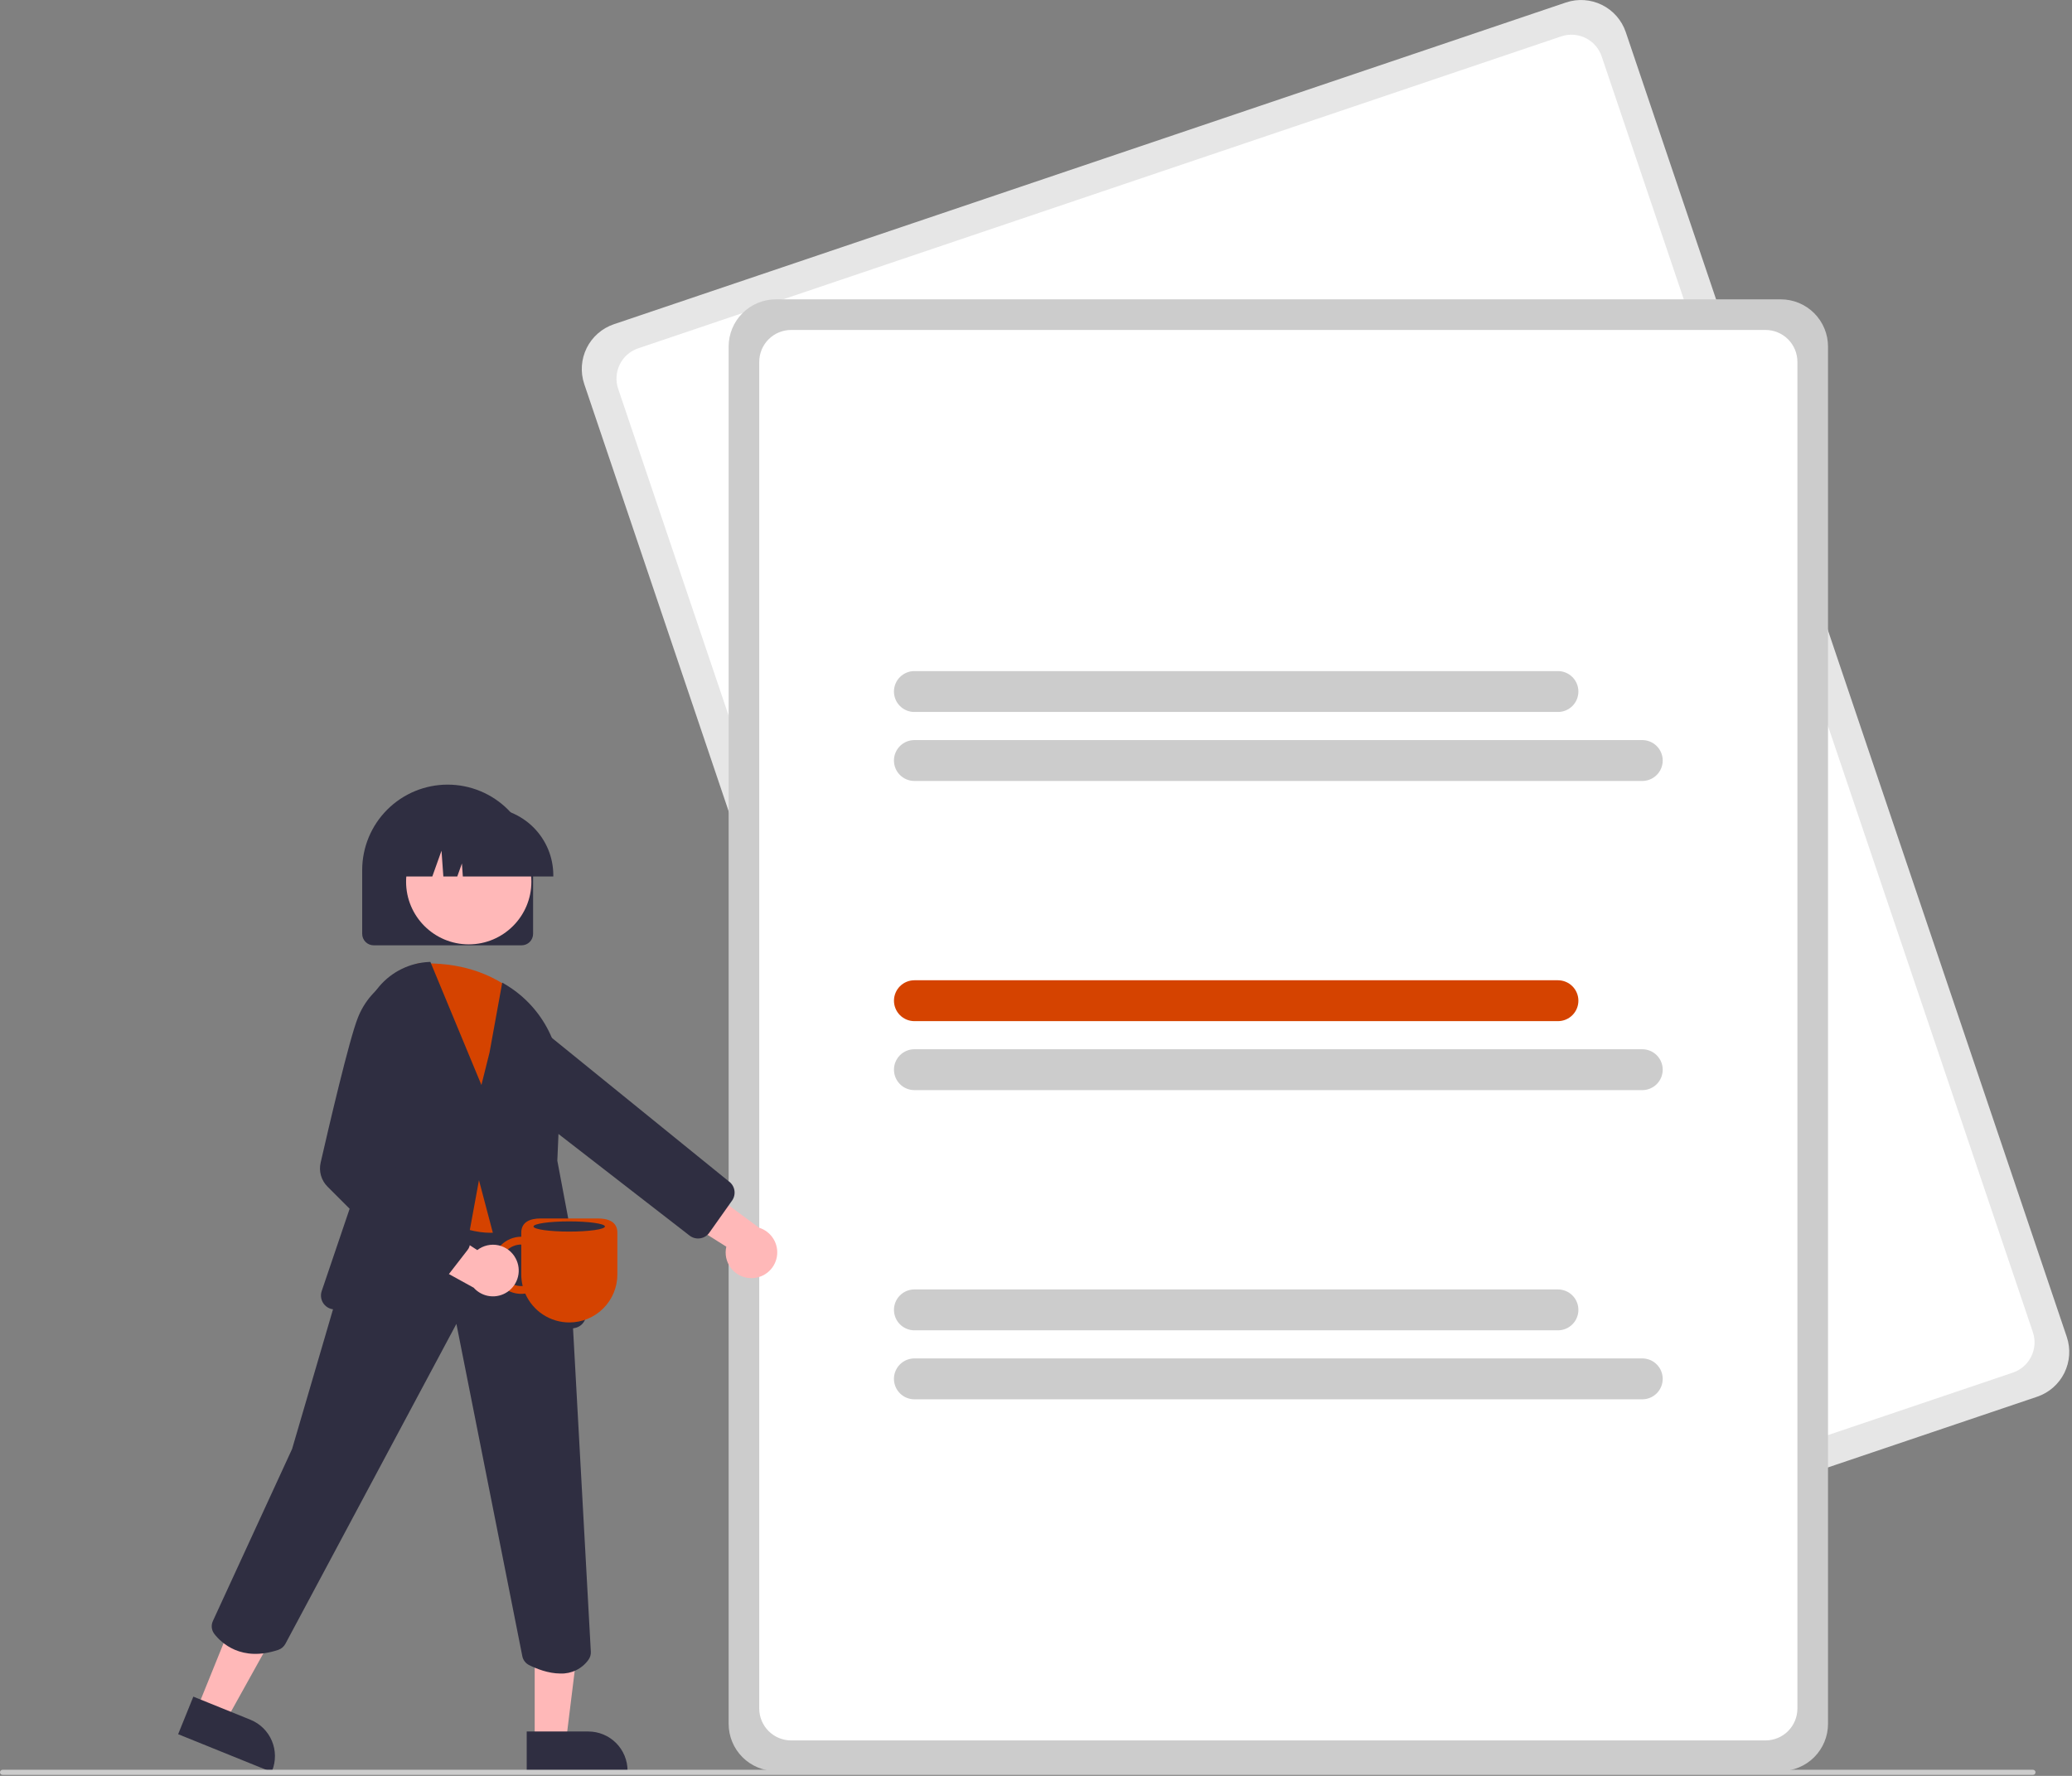 <svg width="280" height="240" viewBox="0 0 280 240" fill="none" xmlns="http://www.w3.org/2000/svg">
<rect x="0" y="0" width="280" height="240" fill="#808080" stroke="none"/>
<g clip-path="url(#clip0_463_1773)">
<path d="M275.296 188.757L146.634 232.241C145.031 232.78 143.281 232.662 141.765 231.913C140.25 231.163 139.094 229.843 138.551 228.241L78.953 51.903C78.413 50.301 78.532 48.55 79.281 47.035C80.031 45.519 81.351 44.363 82.953 43.82L211.614 0.336C213.217 -0.204 214.967 -0.086 216.483 0.664C217.998 1.414 219.154 2.734 219.697 4.335L279.295 180.674C279.834 182.276 279.716 184.027 278.967 185.542C278.217 187.058 276.897 188.214 275.296 188.757Z" fill="#E6E6E6"/>
<path d="M272.012 185.5L147.269 227.659C146.186 228.024 145.003 227.944 143.979 227.438C142.955 226.931 142.174 226.039 141.807 224.957L83.534 52.537C83.169 51.455 83.249 50.272 83.756 49.248C84.262 48.224 85.154 47.443 86.236 47.076L210.979 4.916C212.062 4.551 213.245 4.631 214.269 5.138C215.293 5.644 216.074 6.536 216.441 7.618L274.714 180.038C275.079 181.121 274.999 182.304 274.492 183.328C273.986 184.352 273.093 185.133 272.012 185.5Z" fill="white"/>
<path d="M240.653 239.345H104.841C103.151 239.344 101.53 238.671 100.334 237.476C99.139 236.28 98.466 234.659 98.465 232.968V46.831C98.466 45.14 99.139 43.52 100.334 42.324C101.53 41.129 103.151 40.456 104.841 40.454H240.653C242.343 40.456 243.964 41.129 245.16 42.324C246.355 43.52 247.028 45.14 247.03 46.831V232.968C247.028 234.659 246.355 236.28 245.16 237.476C243.964 238.671 242.343 239.344 240.653 239.345Z" fill="#CCCCCC"/>
<path d="M238.585 235.209H106.91C105.767 235.208 104.672 234.754 103.864 233.946C103.056 233.138 102.602 232.043 102.601 230.901V48.9C102.602 47.757 103.056 46.662 103.864 45.854C104.672 45.047 105.767 44.592 106.91 44.591H238.585C239.727 44.592 240.822 45.047 241.63 45.854C242.438 46.662 242.892 47.757 242.893 48.9V230.901C242.892 232.043 242.438 233.138 241.63 233.946C240.822 234.754 239.727 235.208 238.585 235.209Z" fill="white"/>
<path d="M210.534 96.219H123.565C122.833 96.219 122.13 95.928 121.612 95.41C121.094 94.892 120.803 94.189 120.803 93.457C120.803 92.724 121.094 92.022 121.612 91.503C122.13 90.985 122.833 90.694 123.565 90.694H210.534C211.266 90.694 211.969 90.985 212.487 91.503C213.005 92.022 213.296 92.724 213.296 93.457C213.296 94.189 213.005 94.892 212.487 95.41C211.969 95.928 211.266 96.219 210.534 96.219Z" fill="#CCCCCC"/>
<path d="M221.929 105.542H123.565C123.203 105.542 122.843 105.471 122.508 105.332C122.173 105.193 121.869 104.99 121.612 104.733C121.356 104.477 121.152 104.172 121.013 103.837C120.874 103.502 120.803 103.143 120.803 102.78C120.803 102.417 120.874 102.058 121.013 101.723C121.152 101.388 121.356 101.083 121.612 100.827C121.869 100.57 122.173 100.367 122.508 100.228C122.843 100.089 123.203 100.018 123.565 100.018H221.929C222.661 100.018 223.364 100.309 223.882 100.827C224.4 101.345 224.691 102.047 224.691 102.78C224.691 103.513 224.4 104.215 223.882 104.733C223.364 105.251 222.661 105.542 221.929 105.542Z" fill="#CCCCCC"/>
<path d="M210.534 138.001H123.565C122.833 138.001 122.131 137.709 121.614 137.191C121.097 136.673 120.806 135.971 120.806 135.239C120.806 134.507 121.097 133.805 121.614 133.287C122.131 132.769 122.833 132.477 123.565 132.477H210.534C211.266 132.477 211.969 132.768 212.487 133.286C213.005 133.804 213.296 134.506 213.296 135.239C213.296 135.972 213.005 136.674 212.487 137.192C211.969 137.71 211.266 138.001 210.534 138.001Z" fill="#D54300"/>
<path d="M221.929 147.324H123.565C122.833 147.323 122.131 147.032 121.614 146.514C121.097 145.996 120.806 145.293 120.806 144.561C120.806 143.829 121.097 143.127 121.614 142.609C122.131 142.091 122.833 141.8 123.565 141.799H221.929C222.661 141.799 223.364 142.09 223.882 142.608C224.4 143.126 224.691 143.829 224.691 144.561C224.691 145.294 224.4 145.997 223.882 146.515C223.364 147.033 222.661 147.324 221.929 147.324Z" fill="#CCCCCC"/>
<path d="M210.534 179.784H123.565C122.833 179.783 122.131 179.491 121.614 178.974C121.097 178.456 120.806 177.753 120.806 177.021C120.806 176.289 121.097 175.587 121.614 175.069C122.131 174.551 122.833 174.26 123.565 174.259H210.534C211.266 174.259 211.969 174.55 212.487 175.068C213.005 175.586 213.296 176.289 213.296 177.021C213.296 177.754 213.005 178.457 212.487 178.975C211.969 179.493 211.266 179.784 210.534 179.784Z" fill="#CCCCCC"/>
<path d="M221.929 189.108H123.565C122.833 189.108 122.13 188.817 121.612 188.299C121.094 187.781 120.803 187.078 120.803 186.345C120.803 185.613 121.094 184.91 121.612 184.392C122.13 183.874 122.833 183.583 123.565 183.583H221.929C222.661 183.583 223.364 183.874 223.882 184.392C224.4 184.91 224.691 185.613 224.691 186.345C224.691 187.078 224.4 187.781 223.882 188.299C223.364 188.817 222.661 189.108 221.929 189.108Z" fill="#CCCCCC"/>
<path d="M70.488 127.754H50.496C50.084 127.754 49.69 127.59 49.399 127.299C49.109 127.009 48.945 126.614 48.945 126.203V117.586C48.945 114.523 50.161 111.586 52.327 109.42C54.492 107.255 57.429 106.038 60.492 106.038C63.555 106.038 66.492 107.255 68.657 109.42C70.823 111.586 72.039 114.523 72.039 117.586V126.203C72.039 126.614 71.875 127.009 71.585 127.299C71.294 127.59 70.9 127.754 70.488 127.754Z" fill="#2F2E41"/>
<path d="M101.345 172.728C100.839 172.701 100.345 172.564 99.898 172.326C99.45 172.088 99.061 171.755 98.756 171.35C98.451 170.945 98.239 170.478 98.134 169.983C98.03 169.487 98.035 168.974 98.15 168.481L87.731 161.909L93.562 159.27L102.562 165.914C103.378 166.162 104.075 166.701 104.521 167.429C104.967 168.156 105.13 169.022 104.98 169.862C104.83 170.702 104.377 171.457 103.707 171.985C103.037 172.514 102.197 172.778 101.345 172.728Z" fill="#FFB8B8"/>
<path d="M94.156 167.367C93.801 167.334 93.464 167.2 93.183 166.981L64.522 144.765L60.826 138.192C60.469 137.56 60.309 136.835 60.365 136.111C60.422 135.387 60.694 134.697 61.147 134.128C61.459 133.733 61.85 133.407 62.295 133.17C62.74 132.933 63.229 132.79 63.732 132.751C64.234 132.712 64.74 132.777 65.216 132.943C65.692 133.108 66.129 133.37 66.499 133.712L98.446 159.623C98.653 159.763 98.829 159.942 98.966 160.151C99.102 160.36 99.195 160.594 99.24 160.84C99.284 161.085 99.279 161.337 99.225 161.58C99.171 161.824 99.069 162.054 98.925 162.258L95.862 166.582C95.717 166.79 95.53 166.965 95.315 167.097C95.099 167.23 94.859 167.317 94.608 167.353C94.458 167.376 94.306 167.38 94.156 167.367Z" fill="#2F2E41"/>
<path d="M26.609 230.974L30.526 232.559L38.504 218.204L32.723 215.864L26.609 230.974Z" fill="#FFB8B8"/>
<path d="M26.127 229.29L33.842 232.412C34.487 232.673 35.075 233.059 35.572 233.547C36.069 234.036 36.464 234.617 36.736 235.259C37.008 235.9 37.15 236.588 37.156 237.285C37.162 237.981 37.03 238.672 36.769 239.318L36.704 239.477L24.073 234.366L26.127 229.29Z" fill="#2F2E41"/>
<path d="M72.255 235.382L76.481 235.381L78.492 219.081L72.255 219.081L72.255 235.382Z" fill="#FFB8B8"/>
<path d="M71.178 234.001L79.5 234.001H79.5C80.197 234.001 80.887 234.138 81.53 234.405C82.174 234.671 82.758 235.062 83.251 235.554C83.743 236.047 84.134 236.631 84.4 237.275C84.667 237.918 84.804 238.608 84.804 239.305V239.477L71.178 239.477L71.178 234.001Z" fill="#2F2E41"/>
<path d="M75.737 226.167C74.059 226.167 72.413 225.483 71.504 225.028C71.269 224.911 71.064 224.742 70.904 224.533C70.744 224.325 70.635 224.082 70.584 223.824L61.676 178.915L38.568 222.151C38.36 222.54 38.011 222.834 37.592 222.973C32.615 224.636 29.901 222.02 28.965 220.818C28.774 220.571 28.655 220.277 28.622 219.967C28.588 219.658 28.64 219.345 28.772 219.063L39.475 195.812L45.946 173.727L52.487 157.563L52.63 157.579L74.502 159.881L77.162 174.508L79.841 223.212C79.865 223.6 79.754 223.985 79.528 224.301C79.099 224.901 78.529 225.386 77.867 225.712C77.206 226.037 76.474 226.194 75.737 226.167Z" fill="#2F2E41"/>
<path d="M63.342 127.625C68.018 127.625 71.808 123.834 71.808 119.159C71.808 114.483 68.018 110.692 63.342 110.692C58.666 110.692 54.876 114.483 54.876 119.159C54.876 123.834 58.666 127.625 63.342 127.625Z" fill="#FFB8B8"/>
<path d="M66.286 166.604C62.6 166.604 58.04 164.447 52.684 160.162L52.593 160.089L56.38 130.216L56.556 130.21C61.973 130.014 66.38 131.389 70.03 134.424L70.061 134.457L73.02 138.261L73.021 138.331L73.439 161.697L73.428 161.73C73.036 162.799 72.404 163.765 71.58 164.551C70.756 165.337 69.762 165.924 68.676 166.266C67.9 166.495 67.095 166.609 66.286 166.604Z" fill="#D54300"/>
<path d="M71.738 180.571C71.324 180.57 70.922 180.433 70.594 180.18C70.266 179.928 70.03 179.575 69.923 179.175L64.725 159.496L61.432 177.425C61.346 177.9 61.078 178.324 60.686 178.607C60.294 178.89 59.808 179.011 59.329 178.943L44.989 176.942C44.716 176.904 44.455 176.806 44.224 176.655C43.992 176.504 43.797 176.304 43.653 176.069C43.508 175.834 43.417 175.57 43.386 175.296C43.355 175.022 43.384 174.744 43.473 174.483L50.727 153.104L49.103 140.579C48.936 139.289 49.038 137.978 49.405 136.73C49.771 135.483 50.393 134.324 51.231 133.33C52.069 132.335 53.105 131.526 54.273 130.953C55.44 130.38 56.714 130.056 58.014 130.002L58.159 129.996L65.056 146.63L66.153 142.242L67.87 132.798L68.126 132.946C70.55 134.344 72.542 136.38 73.887 138.833C75.231 141.287 75.875 144.062 75.749 146.857L75.314 156.86L79.167 177.284C79.258 177.772 79.153 178.276 78.873 178.686C78.594 179.097 78.163 179.38 77.676 179.473L72.087 180.538C71.972 180.56 71.855 180.571 71.738 180.571Z" fill="#2F2E41"/>
<path d="M74.771 118.448H62.546L62.421 116.693L61.794 118.448H59.912L59.663 114.97L58.421 118.448H54.779V118.276C54.781 115.854 55.745 113.533 57.457 111.82C59.169 110.108 61.491 109.144 63.913 109.142H65.637C68.058 109.144 70.38 110.108 72.093 111.82C73.805 113.533 74.769 115.854 74.771 118.276V118.448Z" fill="#2F2E41"/>
<path d="M274.725 239.864H0.345C0.253 239.864 0.166 239.828 0.101 239.763C0.036 239.699 0 239.611 0 239.52C0 239.428 0.036 239.34 0.101 239.276C0.166 239.211 0.253 239.175 0.345 239.175H274.725C274.817 239.175 274.904 239.211 274.969 239.276C275.034 239.34 275.07 239.428 275.07 239.52C275.07 239.611 275.034 239.699 274.969 239.763C274.904 239.828 274.817 239.864 274.725 239.864Z" fill="#CCCCCC"/>
<path d="M66.58 170.998C66.579 171.551 66.697 172.098 66.927 172.601C67.156 173.104 67.49 173.552 67.908 173.915C68.325 174.277 68.816 174.546 69.346 174.702C69.876 174.858 70.434 174.899 70.981 174.821C71.487 175.98 72.319 176.966 73.376 177.659C74.434 178.352 75.671 178.721 76.935 178.721C77.788 178.721 78.632 178.553 79.42 178.227C80.208 177.9 80.924 177.422 81.527 176.819C82.13 176.216 82.609 175.5 82.935 174.712C83.261 173.924 83.429 173.08 83.429 172.227V166.6C83.429 165.152 82.255 164.667 80.807 164.667H73.063C71.615 164.667 70.441 165.152 70.441 166.6V167.137C69.417 167.138 68.436 167.545 67.712 168.269C66.988 168.993 66.581 169.974 66.58 170.998ZM67.633 170.998C67.634 170.254 67.93 169.54 68.456 169.013C68.983 168.487 69.697 168.191 70.441 168.19V172.227C70.441 172.756 70.506 173.283 70.633 173.797C70.57 173.801 70.506 173.806 70.441 173.806C69.697 173.806 68.983 173.509 68.456 172.983C67.93 172.457 67.634 171.743 67.633 170.998Z" fill="#D54300"/>
<path d="M69.689 170.071C69.454 169.622 69.123 169.23 68.72 168.924C68.317 168.617 67.851 168.402 67.356 168.294C66.86 168.187 66.348 168.189 65.853 168.302C65.359 168.414 64.896 168.633 64.495 168.943L54.171 162.226L54.21 168.626L64.009 174.024C64.575 174.662 65.356 175.07 66.203 175.171C67.05 175.272 67.905 175.058 68.605 174.571C69.305 174.084 69.803 173.356 70.002 172.527C70.202 171.697 70.091 170.823 69.689 170.071Z" fill="#FFB8B8"/>
<path d="M58.51 173.977C58.099 173.976 57.704 173.813 57.413 173.522L44.266 160.375C43.846 159.958 43.54 159.44 43.376 158.871C43.212 158.302 43.196 157.701 43.33 157.124C44.455 152.204 47.197 140.449 48.355 137.554C49.2 135.378 50.764 133.556 52.788 132.391L52.839 132.365L57.001 133.134L57.368 145.972L52.34 156.746L63.031 166.838C63.312 167.101 63.485 167.461 63.515 167.845C63.544 168.23 63.429 168.612 63.192 168.916L59.736 173.376C59.601 173.55 59.431 173.693 59.236 173.796C59.042 173.899 58.827 173.96 58.608 173.974C58.575 173.976 58.542 173.977 58.51 173.977Z" fill="#2F2E41"/>
<path d="M76.921 166.442C79.586 166.442 81.747 166.134 81.747 165.753C81.747 165.372 79.586 165.063 76.921 165.063C74.256 165.063 72.095 165.372 72.095 165.753C72.095 166.134 74.256 166.442 76.921 166.442Z" fill="#2F2E41"/>
</g>
<defs>
<clipPath id="clip0_463_1773">
<rect width="279.631" height="239.863" fill="white"/>
</clipPath>
</defs>
</svg>
